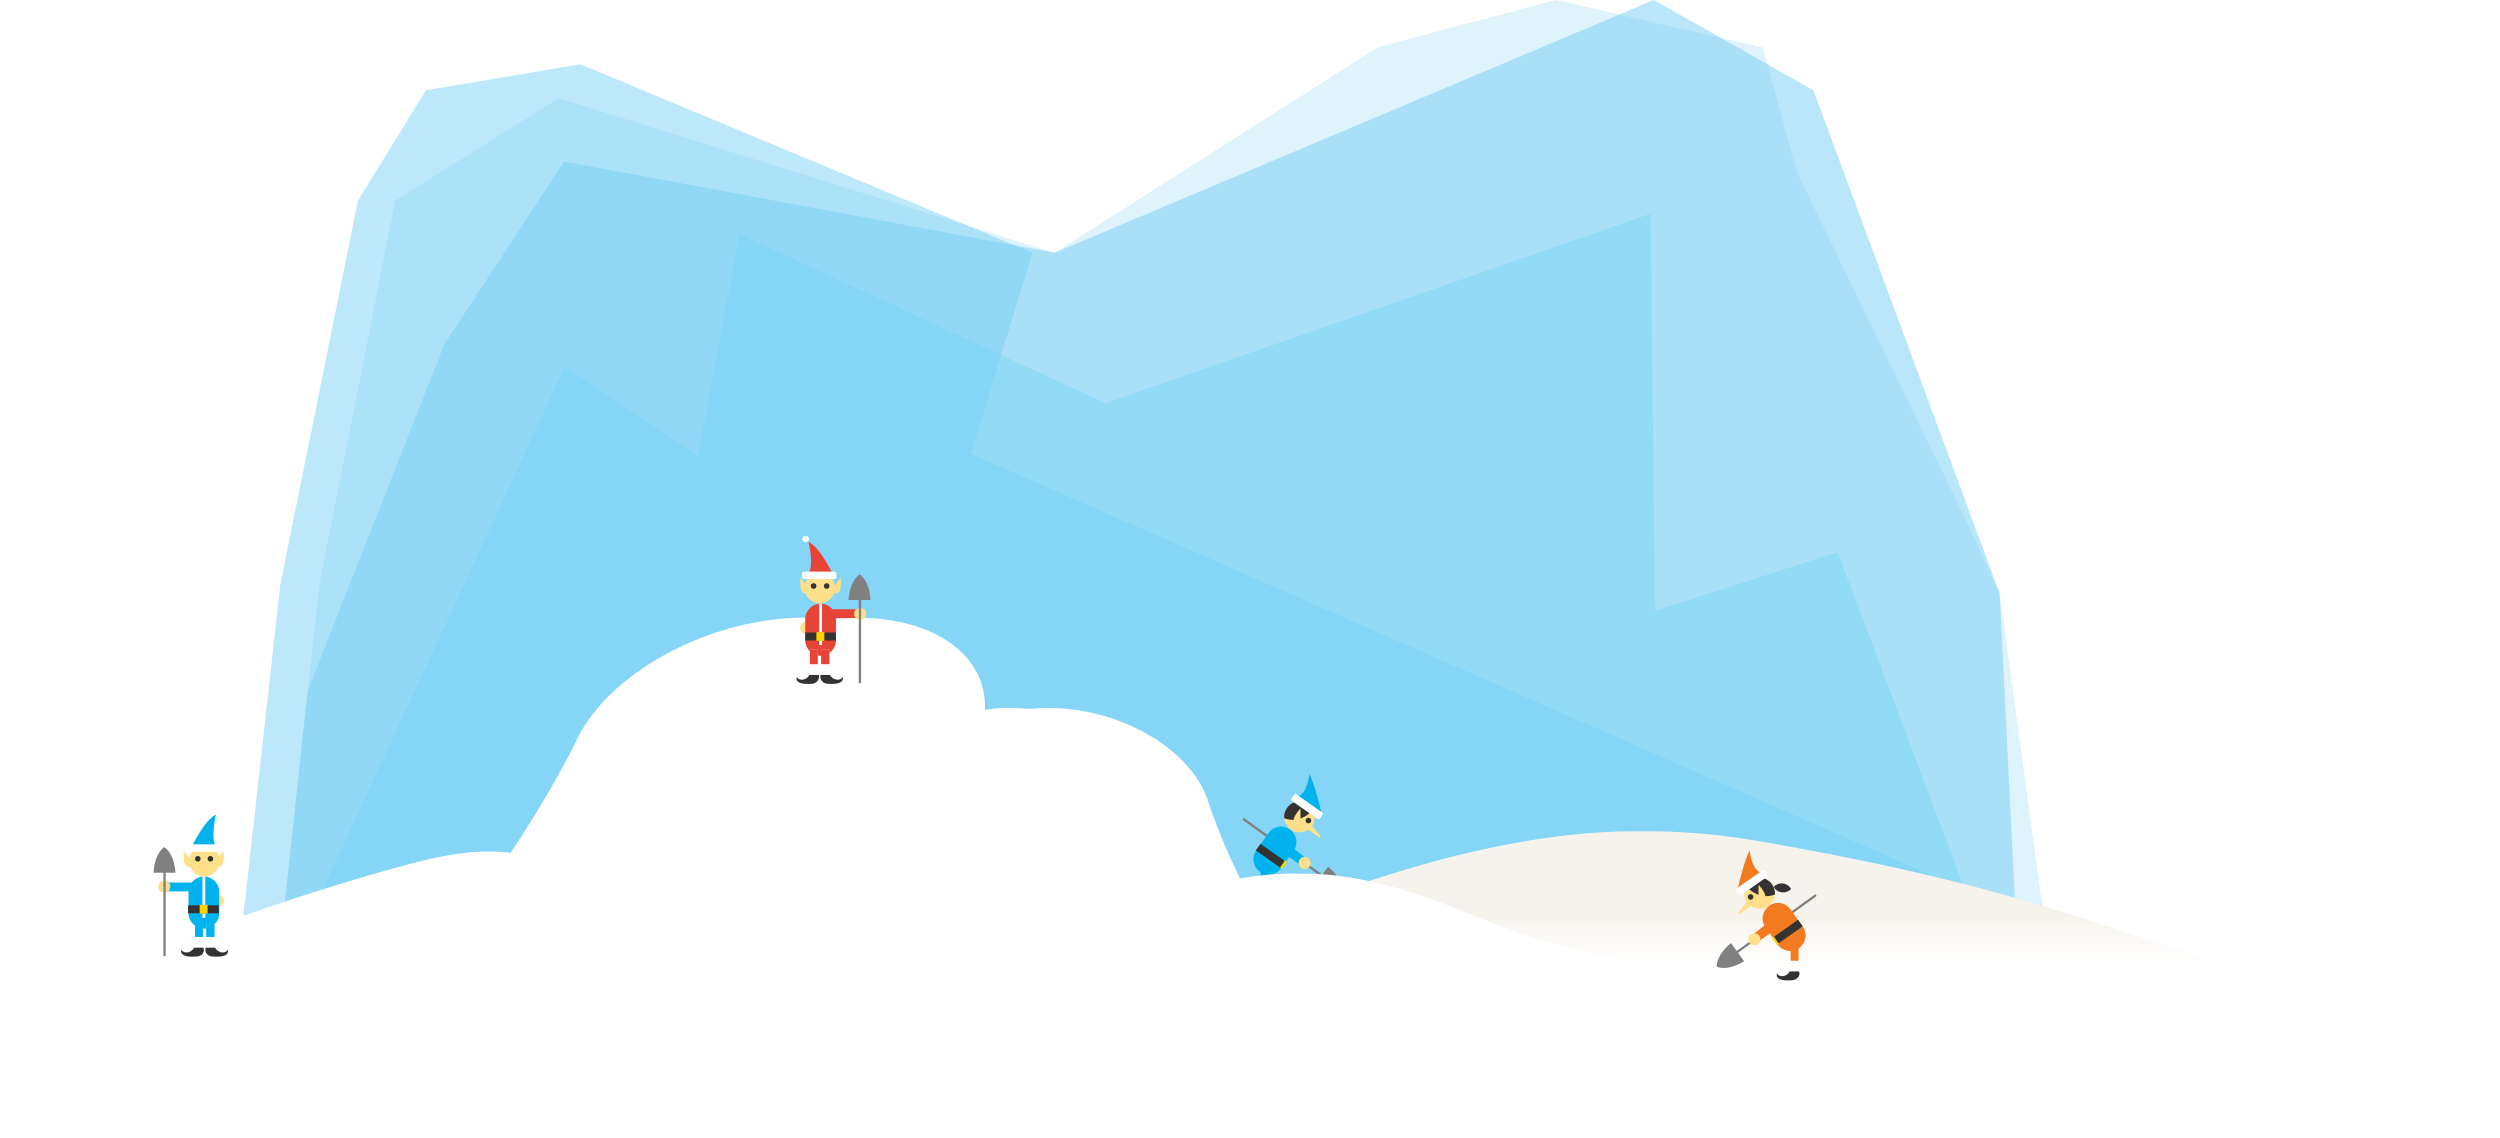 <svg id="slice" xmlns="http://www.w3.org/2000/svg" viewBox="-36 274.6 537.1 244.4"><style>.st0{opacity:.48}.st1{fill:#75cef4;enable-background:new}.st1,.st2{opacity:.5}.st2,.st3{enable-background:new}.st2{fill:#00bff0}.st3{opacity:.48;fill:#75cef4}.st4{fill:url(#XMLID_2_)}.st5{fill:gray}.st6{fill:#00b2ee}.st7{fill:#ffdf8a}.st8{fill:#333}.st9{fill:#fff}.st10{fill:#ffd400}.st11{fill:url(#SVGID_1_)}.st12{fill:#e64436}.st13{fill:#f27b20}</style><g id="XMLID_370_"><g id="XMLID_375_" class="st0"><path id="XMLID_377_" class="st1" d="M402.9 470.3l-9.3-68.2-6.7-14.6-36.8-75.8-7.4-26.9-44.4-10.2-38.2 10.1-69.5 44.2L84 295.7l-35.1 22-16.3 82.6-7.7 70.9 378-.9z"/><path id="XMLID_376_" class="st2" d="M387.7 469.8l-28.9-76.6-39.2 12.6-1-85.3-117.1 40.7-78.6-36.3-8.9 47.6-28.6-19.2-54.6 117.9 356.9-1.4z"/></g><path id="XMLID_374_" class="st1" d="M397 470.3l-3.4-68.2-40-108.1-34.3-19.4-128.7 54.3-105.4-19.6-25.7 39.2L30.1 423l-5.2 48.2 372.1-.9z"/><path id="XMLID_371_" class="st3" d="M396.4 470.3l-223.8-98.2 13.2-43.2-97.1-40.5-33.2 5.6-14.6 23.7-16.7 82.6-7.9 70.9 380.1-.9z"/></g><linearGradient id="XMLID_2_" gradientUnits="userSpaceOnUse" x1="307.896" y1="328.564" x2="307.896" y2="308.034" gradientTransform="matrix(1 0 0 -1 0 795.2)"><stop offset=".224" stop-color="#f6f3ec"/><stop offset=".328" stop-color="#f6f3ec" stop-opacity=".672"/><stop offset=".793" stop-color="#f6f3ec" stop-opacity="0"/></linearGradient><path id="XMLID_369_" class="st4" d="M462.2 489.6c-56.4-20.8-78.1-26.8-119.2-34.1-9.6-1.7-18.3-2.4-26.2-2.3-7.9-.1-16.6.6-26.2 2.3-41.1 7.4-40.7 18.2-137.2 26.7-11.7 1 95.4 14.7 137.2 14.7H343c41.7 0 130.9-6.3 119.2-7.3z"/><path class="st5" d="M246.5 464.7s3.2 2.2 5.9 1.2c0 0 .2-2.4-3.1-5.1l-1.2 1.7-16.9-12.2-.3.4 16.9 12.2-1.3 1.8z"/><path class="st6" d="M248 449.7s-1.4-6.4-2.7-8.8c0 0-.4 4.3-2.5 4.8l5.2 4z"/><path class="st7" d="M245.9 452c-1.1 1.5-3.1 1.9-4.6.8-1.5-1.1-1.9-3.1-.8-4.6s3.1-1.9 4.6-.8c1.5 1 1.8 3.1.8 4.6z"/><path class="st8" d="M246.1 448.6c-.2-.5-.6-.9-1-1.2-1.5-1.1-3.6-.7-4.6.8-.5.7-.7 1.4-.6 2.2 3 1.1 5.3-.8 6.2-1.8z"/><path class="st7" d="M243.4 451.3v-3s-2.8 2.8-.7 3.6l.7-.6z"/><path class="st9" d="M247.6 450.4c-.1.2-.4.2-.6.1l-5.4-3.8c-.2-.1-.2-.4-.1-.6l.5-.7c.1-.2.4-.2.6-.1l5.4 3.8c.2.1.2.4.1.6l-.5.7z"/><circle class="st8" cx="245.1" cy="450.9" r=".6"/><path class="st6" d="M239.3 461.1c-1.1 1.5-3.1 1.9-4.6.8-1.5-1.1-1.9-3.1-.8-4.6l2.6-3.7c1.1-1.5 3.1-1.9 4.6-.8 1.5 1.1 1.9 3.1.8 4.6l-2.6 3.7z"/><path class="st9" d="M236.5 463.1v4.1h-1.7v-4.1"/><path class="st6" d="M235.2 460.9c1.2 0 1.3.6 1.3 1.2v2.5h-1.7v-2.8l.4-.9z"/><path class="st8" d="M234.6 466.9h2c.7 1.3 2.4 1.3 2.7.4 0 0 .9 1.8-3.2 1.5-1-.1-1.8-1-1.5-1.9zm.2-11l5.4 3.8-1 1.4-5.4-3.8 1-1.4z"/><path class="st10" d="M240.1 459.4l.4.3-1.1 1.6-.4-.3 1.1-1.6z"/><path class="st7" d="M245.6 451.6l2 2.5c.3.2 0 .6-.4.3l-3-2.2 1.4-.6z"/><path class="st6" d="M244.5 458.9l-3.8-2.9-.9 1.9 3.9 2.8.8-1.8z"/><circle class="st7" cx="244.3" cy="460" r="1.3"/><linearGradient id="SVGID_1_" gradientUnits="userSpaceOnUse" x1="167.373" y1="303.699" x2="167.373" y2="317.802" gradientTransform="matrix(1 0 0 -1 0 795.2)"><stop offset=".044" stop-color="#FFF" stop-opacity="0"/><stop offset=".395" stop-color="#FFF" stop-opacity=".672"/><stop offset=".532" stop-color="#FFF"/></linearGradient><path class="st11" d="M369.4 493c7.7-6-22.7-7.1-24.8-7.4-60.2-6.9-60-15.6-85.6-21.5-6-1.4-11.4-1.9-16.3-1.8-3.8-.1-7.9.3-12.3 1-4.3-8.7-6.6-15.8-6.6-15.8-3.2-11.5-18.6-20.8-34.6-20.8-1.4 0-2.8.1-4.1.2-1.4-.1-2.8-.2-4.3-.2-1.8 0-3.5.1-5.2.4.5-11.4-10.4-19.8-27.7-19.8-1.9 0-3.8.1-5.6.3-1.7-.2-3.5-.3-5.4-.3-20.8 0-42.9 12.2-49.4 27.1 0 0-5.3 10.8-13.8 23.4-2.4-.3-4.8-.3-7.2-.2-6.7.4-13 2.2-19.2 3.9-27.7 7.8-55.5 18.4-83.2 31.5h405.3z"/><circle class="st7" cx="10.8" cy="468.1" r="1.3"/><path class="st6" d="M5.2 456.5s2.7-5.7 5.2-6.9c0 0-1.3 5.3.1 7l-5.3-.1z"/><path class="st7" d="M11.2 459.6c0 1.8-1.5 3.3-3.3 3.3s-3.3-1.5-3.3-3.3 1.5-3.3 3.3-3.3c1.9-.1 3.3 1.4 3.3 3.3z"/><path class="st9" d="M11.7 457.2c0 .2-.2.4-.4.4H4.7c-.2 0-.4-.2-.4-.4v-.8c0-.2.2-.4.4-.4h6.6c.2 0 .4.2.4.4v.8z"/><circle class="st8" cx="6.5" cy="459.1" r=".6"/><circle class="st8" cx="9.2" cy="459.1" r=".6"/><path class="st6" d="M-.8 464.2h6.6v1.9H-.8v-1.9z"/><path class="st6" d="M11.1 470.8c0 1.8-1.5 3.3-3.3 3.3s-3.3-1.5-3.3-3.3v-4.6c0-1.8 1.5-3.3 3.3-3.3s3.3 1.5 3.3 3.3v4.6z"/><path class="st9" d="M5.9 472.9v5.7h1.7v-5.7"/><path class="st6" d="M5.9 472.9v3h1.7v-3"/><path class="st8" d="M7.7 478.2h-2c-.7 1.3-2.4 1.3-2.7.4 0 0-.9 1.8 3.2 1.5 1.1 0 1.9-.9 1.5-1.9z"/><path class="st9" d="M10.1 472.9v5.7H8.3v-5.7"/><path class="st6" d="M10.1 472.9v3H8.3v-3"/><path class="st8" d="M8.2 478.2h2c.7 1.3 2.4 1.3 2.7.4 0 0 .9 1.8-3.2 1.5-1.1 0-1.8-.9-1.5-1.9z"/><path class="st9" d="M7.5 462.9h.6v8.9h-.6v-8.9z"/><path class="st8" d="M4.4 469.1H11v1.7H4.4v-1.7z"/><path class="st10" d="M6.9 469h1.7v1.9H6.9V469z"/><circle class="st9" cx="10.9" cy="449" r=".7"/><path class="st7" d="M4.6 458.9l-1.1-1.5s-.6 3.9 1.5 3.4l-.4-1.9zm6.3 0l1.1-1.5s.6 3.9-1.5 3.4l.4-1.9z"/><circle class="st7" cx="-.7" cy="465.1" r="1.3"/><path class="st5" d="M1.7 462.1s-.1-3.9-2.4-5.5c0 0-2.1 1.2-2.3 5.5h2.1V480h.5v-17.9h2.1z"/><circle class="st7" cx="137.2" cy="409.5" r="1.3"/><path class="st12" d="M142.9 397.9s-2.7-5.7-5.2-6.9c0 0 1.3 5.3-.1 7l5.3-.1z"/><path class="st7" d="M136.8 400.9c0 1.8 1.5 3.3 3.3 3.3s3.3-1.5 3.3-3.3c0-1.8-1.5-3.3-3.3-3.3s-3.3 1.5-3.3 3.3z"/><path class="st9" d="M136.3 398.6c0 .2.2.4.4.4h6.6c.2 0 .4-.2.4-.4v-.8c0-.2-.2-.4-.4-.4h-6.6c-.2 0-.4.2-.4.4v.8z"/><circle class="st8" cx="141.6" cy="400.5" r=".6"/><circle class="st8" cx="138.8" cy="400.5" r=".6"/><path class="st12" d="M142.2 405.5h6.6v1.9h-6.6v-1.9z"/><path class="st12" d="M137 412.2c0 1.8 1.5 3.3 3.3 3.3s3.3-1.5 3.3-3.3v-4.6c0-1.8-1.5-3.3-3.3-3.3s-3.3 1.5-3.3 3.3v4.6z"/><path class="st9" d="M142.2 414.2v5.7h-1.8v-5.7"/><path class="st12" d="M142.2 414.2v3.1h-1.8v-3.1"/><path class="st8" d="M140.3 419.6h2c.7 1.3 2.4 1.3 2.7.4 0 0 .9 1.8-3.2 1.5-1 0-1.8-1-1.5-1.9z"/><path class="st9" d="M138 414.2v5.7h1.7v-5.7"/><path class="st12" d="M138 414.2v3.1h1.7v-3.1"/><path class="st8" d="M139.9 419.6h-2c-.7 1.3-2.4 1.3-2.7.4 0 0-.9 1.8 3.2 1.5 1 0 1.8-1 1.5-1.9z"/><path class="st9" d="M140 404.3h.6v8.9h-.6v-8.9z"/><path class="st8" d="M137 410.5h6.6v1.7H137v-1.7z"/><path class="st10" d="M139.4 410.4h1.7v1.9h-1.7v-1.9z"/><circle class="st9" cx="137.1" cy="390.4" r=".7"/><path class="st7" d="M143.5 400.2l1.1-1.5s.6 3.9-1.5 3.4l.4-1.9zm-6.4 0l-1.1-1.5s-.6 3.9 1.5 3.4l-.4-1.9z"/><circle class="st7" cx="148.8" cy="406.5" r="1.3"/><path class="st5" d="M146.3 403.5s.1-3.9 2.4-5.5c0 0 2.1 1.2 2.3 5.5h-2v17.9h-.5v-17.9h-2.2zm192.4 77.6s-3.2 2.2-5.9 1.2c0 0-.2-2.4 3.1-5.1l1.2 1.7 16.9-12.2.3.4-16.9 12.2 1.3 1.8z"/><path class="st13" d="M337.2 466.1s1.4-6.4 2.7-8.8c0 0 .4 4.3 2.5 4.8l-5.2 4z"/><path class="st7" d="M339.3 468.4c1.1 1.5 3.1 1.9 4.6.8 1.5-1.1 1.9-3.1.8-4.6s-3.1-1.9-4.6-.8c-1.5 1-1.8 3.1-.8 4.6z"/><path class="st8" d="M339.1 465c.2-.5.6-.9 1-1.2 1.5-1.1 3.6-.7 4.6.8.5.7.7 1.4.6 2.2-3 1.1-5.3-.8-6.2-1.8z"/><path class="st7" d="M341.8 467.7v-3s2.8 2.8.7 3.6l-.7-.6z"/><path class="st9" d="M337.6 466.7c.1.2.4.2.6.1l5.4-3.8c.2-.1.2-.4.1-.6l-.5-.7c-.1-.2-.4-.2-.6-.1l-5.4 3.8c-.2.1-.2.4-.1.6l.5.7z"/><circle class="st8" cx="340.1" cy="467.3" r=".6"/><path class="st13" d="M345.9 477.5c1.1 1.5 3.1 1.9 4.6.8 1.5-1.1 1.9-3.1.8-4.6l-2.6-3.7c-1.1-1.5-3.1-1.9-4.6-.8-1.5 1.1-1.9 3.1-.8 4.6l2.6 3.7z"/><path class="st9" d="M348.7 479.5v4.1h1.7v-4.1"/><path class="st13" d="M350 477.3c-1.2 0-1.3.6-1.3 1.2v2.5h1.7v-2.8l-.4-.9z"/><path class="st8" d="M350.5 483.3h-2c-.7 1.3-2.4 1.3-2.7.4 0 0-.9 1.8 3.2 1.5 1.1-.1 1.9-1 1.5-1.9zm.8-9.7l-5.4 3.8-1-1.4 5.4-3.8 1 1.4z"/><path class="st10" d="M346.2 477.4l-.4.3-1.1-1.6.4-.3 1.1 1.6z"/><path class="st7" d="M339.6 468l-2 2.5c-.3.2 0 .6.4.3l3-2.2-1.4-.6z"/><path class="st13" d="M340.7 475.3l3.8-3 .9 2-3.9 2.8-.8-1.8z"/><circle class="st7" cx="340.9" cy="476.4" r="1.3"/><path class="st8" d="M346.8 466.3c.8.1 1.5-.2 2-.7-.3-.6-1-1.1-1.7-1.2-.8-.1-1.5.2-2 .7.3.7.9 1.1 1.7 1.2z"/></svg>